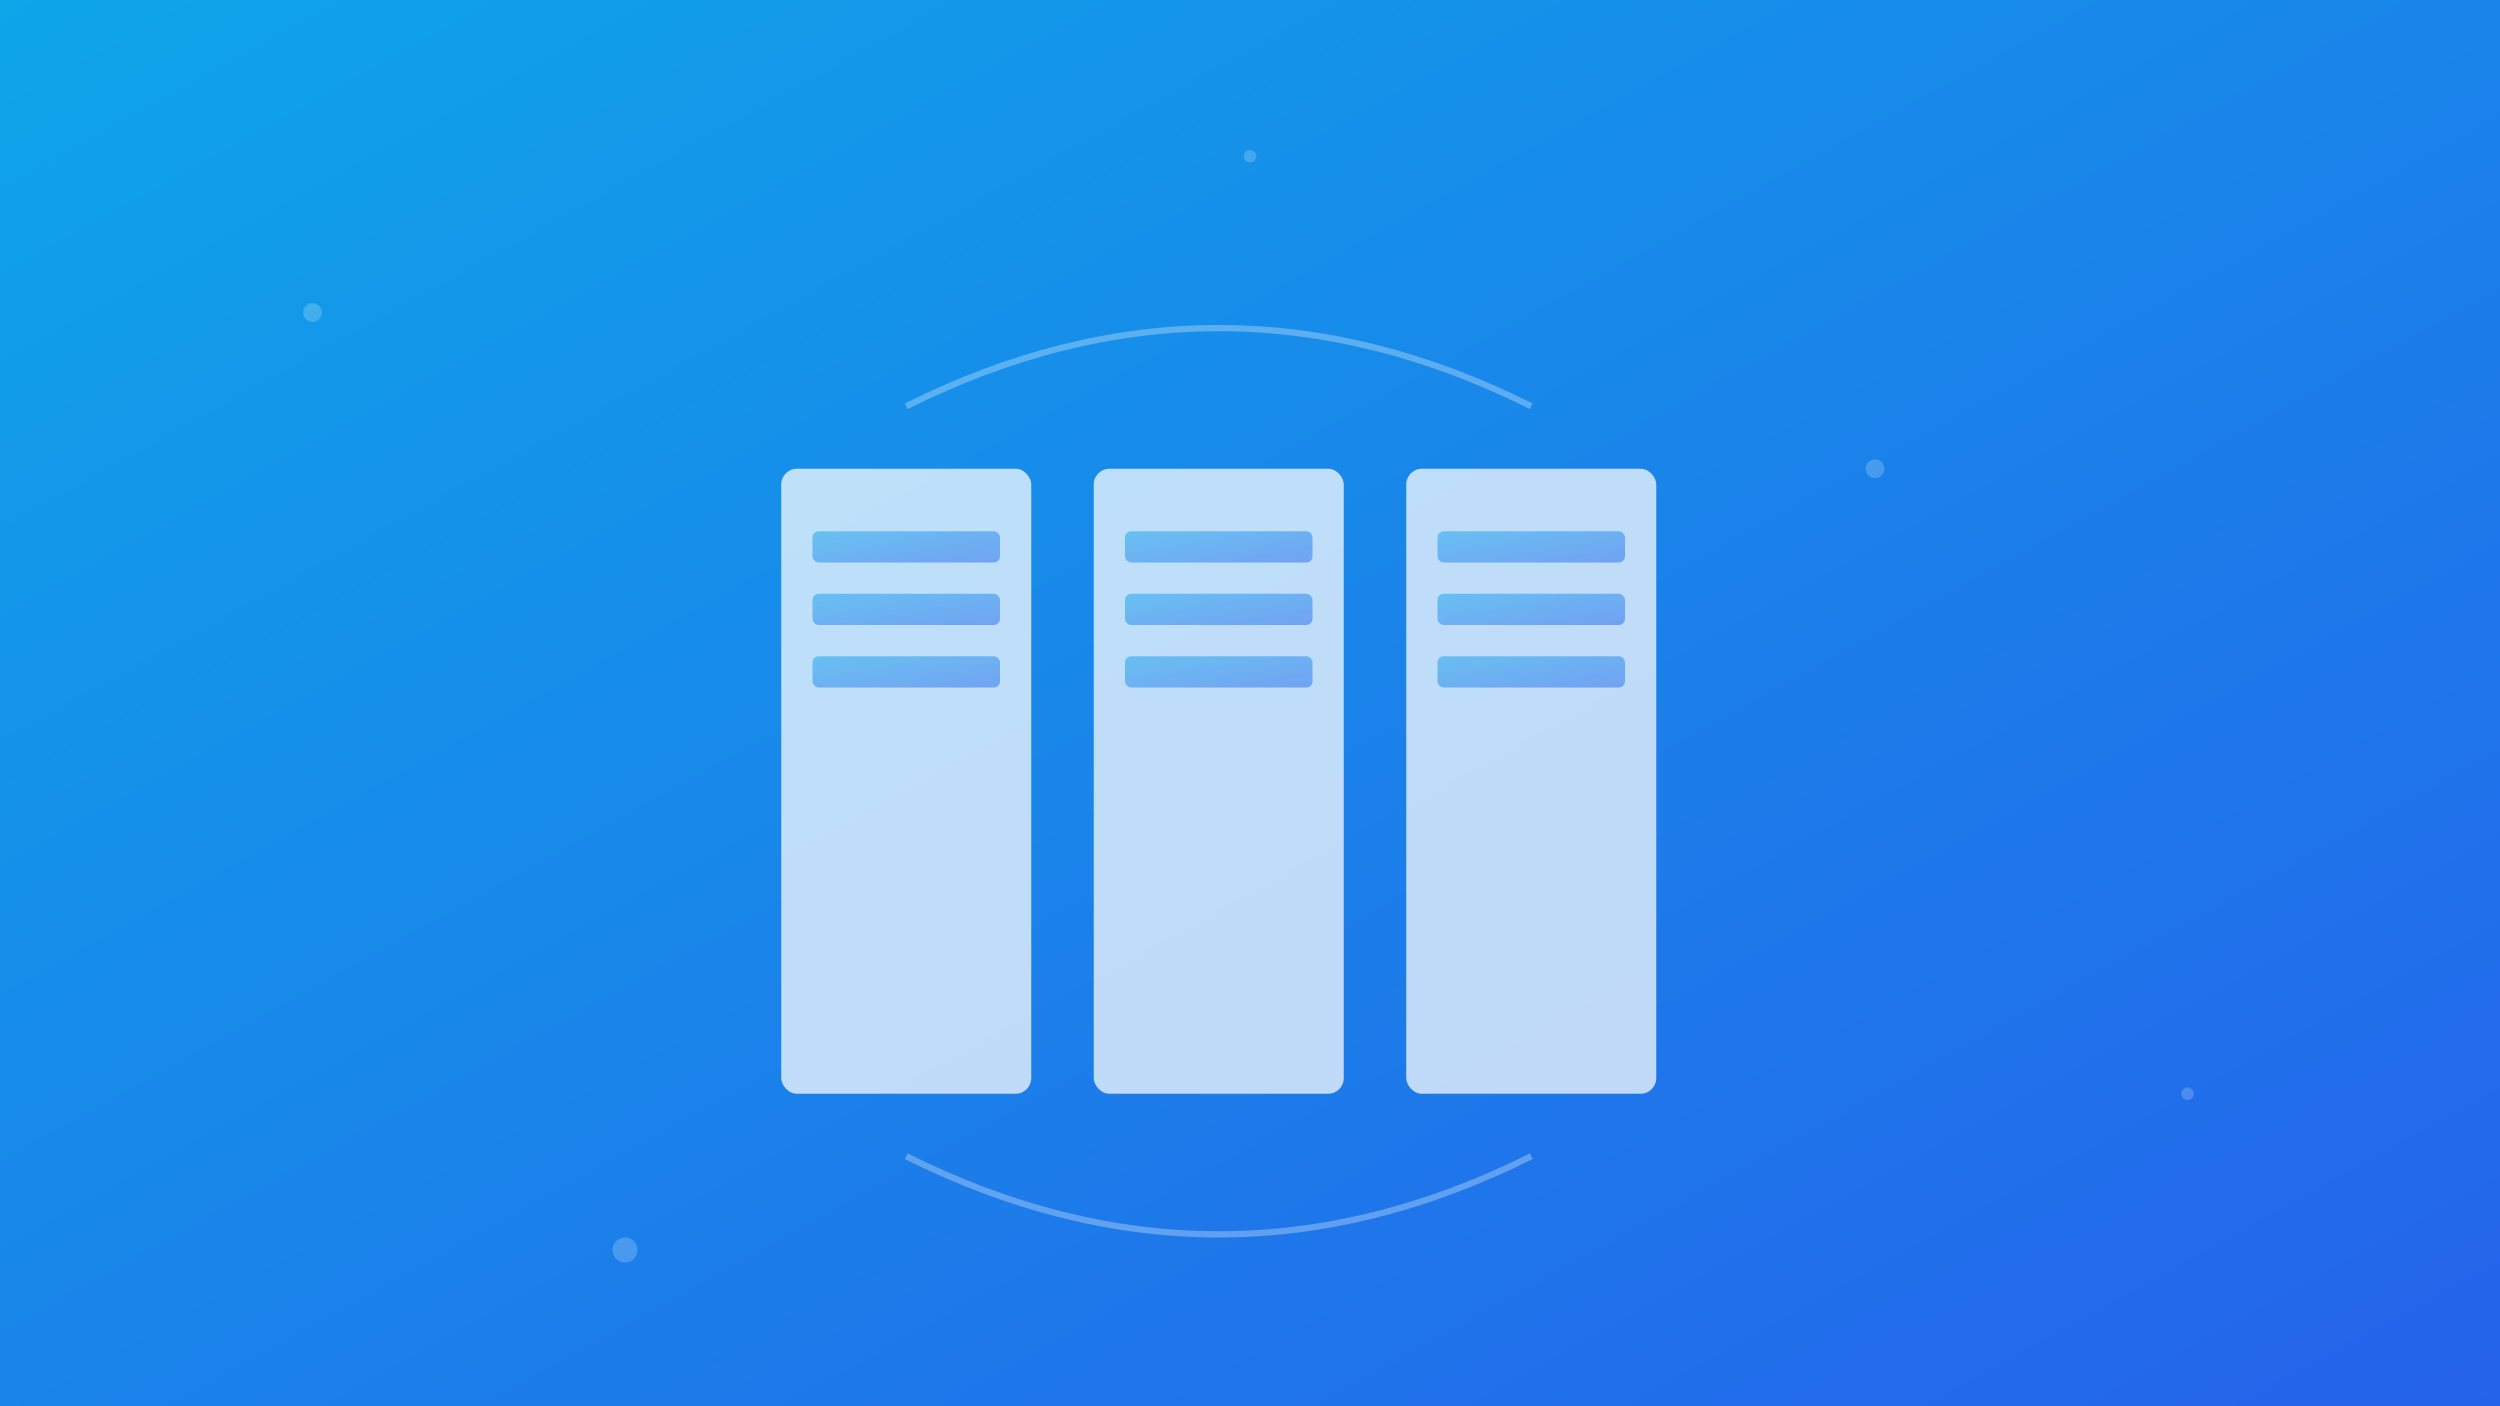 <?xml version="1.0" encoding="UTF-8"?>
<svg width="800" height="450" viewBox="0 0 800 450" xmlns="http://www.w3.org/2000/svg">
  <defs>
    <linearGradient id="cloudGrad" x1="0%" y1="0%" x2="100%" y2="100%">
      <stop offset="0%" style="stop-color:#0EA5E9;stop-opacity:1" />
      <stop offset="100%" style="stop-color:#2563EB;stop-opacity:1" />
    </linearGradient>
    <filter id="cloudGlow">
      <feGaussianBlur stdDeviation="3" result="coloredBlur"/>
      <feMerge>
        <feMergeNode in="coloredBlur"/>
        <feMergeNode in="SourceGraphic"/>
      </feMerge>
    </filter>
  </defs>
  
  <!-- Background -->
  <rect width="800" height="450" fill="url(#cloudGrad)"/>
  
  <!-- Cloud Infrastructure -->
  <g transform="translate(200,100)" filter="url(#cloudGlow)">
    <!-- Server Racks -->
    <g transform="translate(0,0)" opacity="0.9">
      <rect x="50" y="50" width="80" height="200" rx="5" fill="white" opacity="0.8"/>
      <rect x="150" y="50" width="80" height="200" rx="5" fill="white" opacity="0.8"/>
      <rect x="250" y="50" width="80" height="200" rx="5" fill="white" opacity="0.8"/>
      
      <!-- Server Details -->
      <g fill="url(#cloudGrad)" opacity="0.5">
        <rect x="60" y="70" width="60" height="10" rx="2"/>
        <rect x="60" y="90" width="60" height="10" rx="2"/>
        <rect x="60" y="110" width="60" height="10" rx="2"/>
        
        <rect x="160" y="70" width="60" height="10" rx="2"/>
        <rect x="160" y="90" width="60" height="10" rx="2"/>
        <rect x="160" y="110" width="60" height="10" rx="2"/>
        
        <rect x="260" y="70" width="60" height="10" rx="2"/>
        <rect x="260" y="90" width="60" height="10" rx="2"/>
        <rect x="260" y="110" width="60" height="10" rx="2"/>
      </g>
    </g>
    
    <!-- Connection Lines -->
    <g stroke="white" stroke-width="2" opacity="0.3">
      <path d="M90,30 Q190,-20 290,30" fill="none"/>
      <path d="M90,270 Q190,320 290,270" fill="none"/>
    </g>
  </g>
  
  <!-- Floating Elements -->
  <g fill="white" opacity="0.2">
    <circle cx="100" cy="100" r="3"/>
    <circle cx="700" cy="350" r="2"/>
    <circle cx="200" cy="400" r="4"/>
    <circle cx="600" cy="150" r="3"/>
    <circle cx="400" cy="50" r="2"/>
  </g>
</svg>
